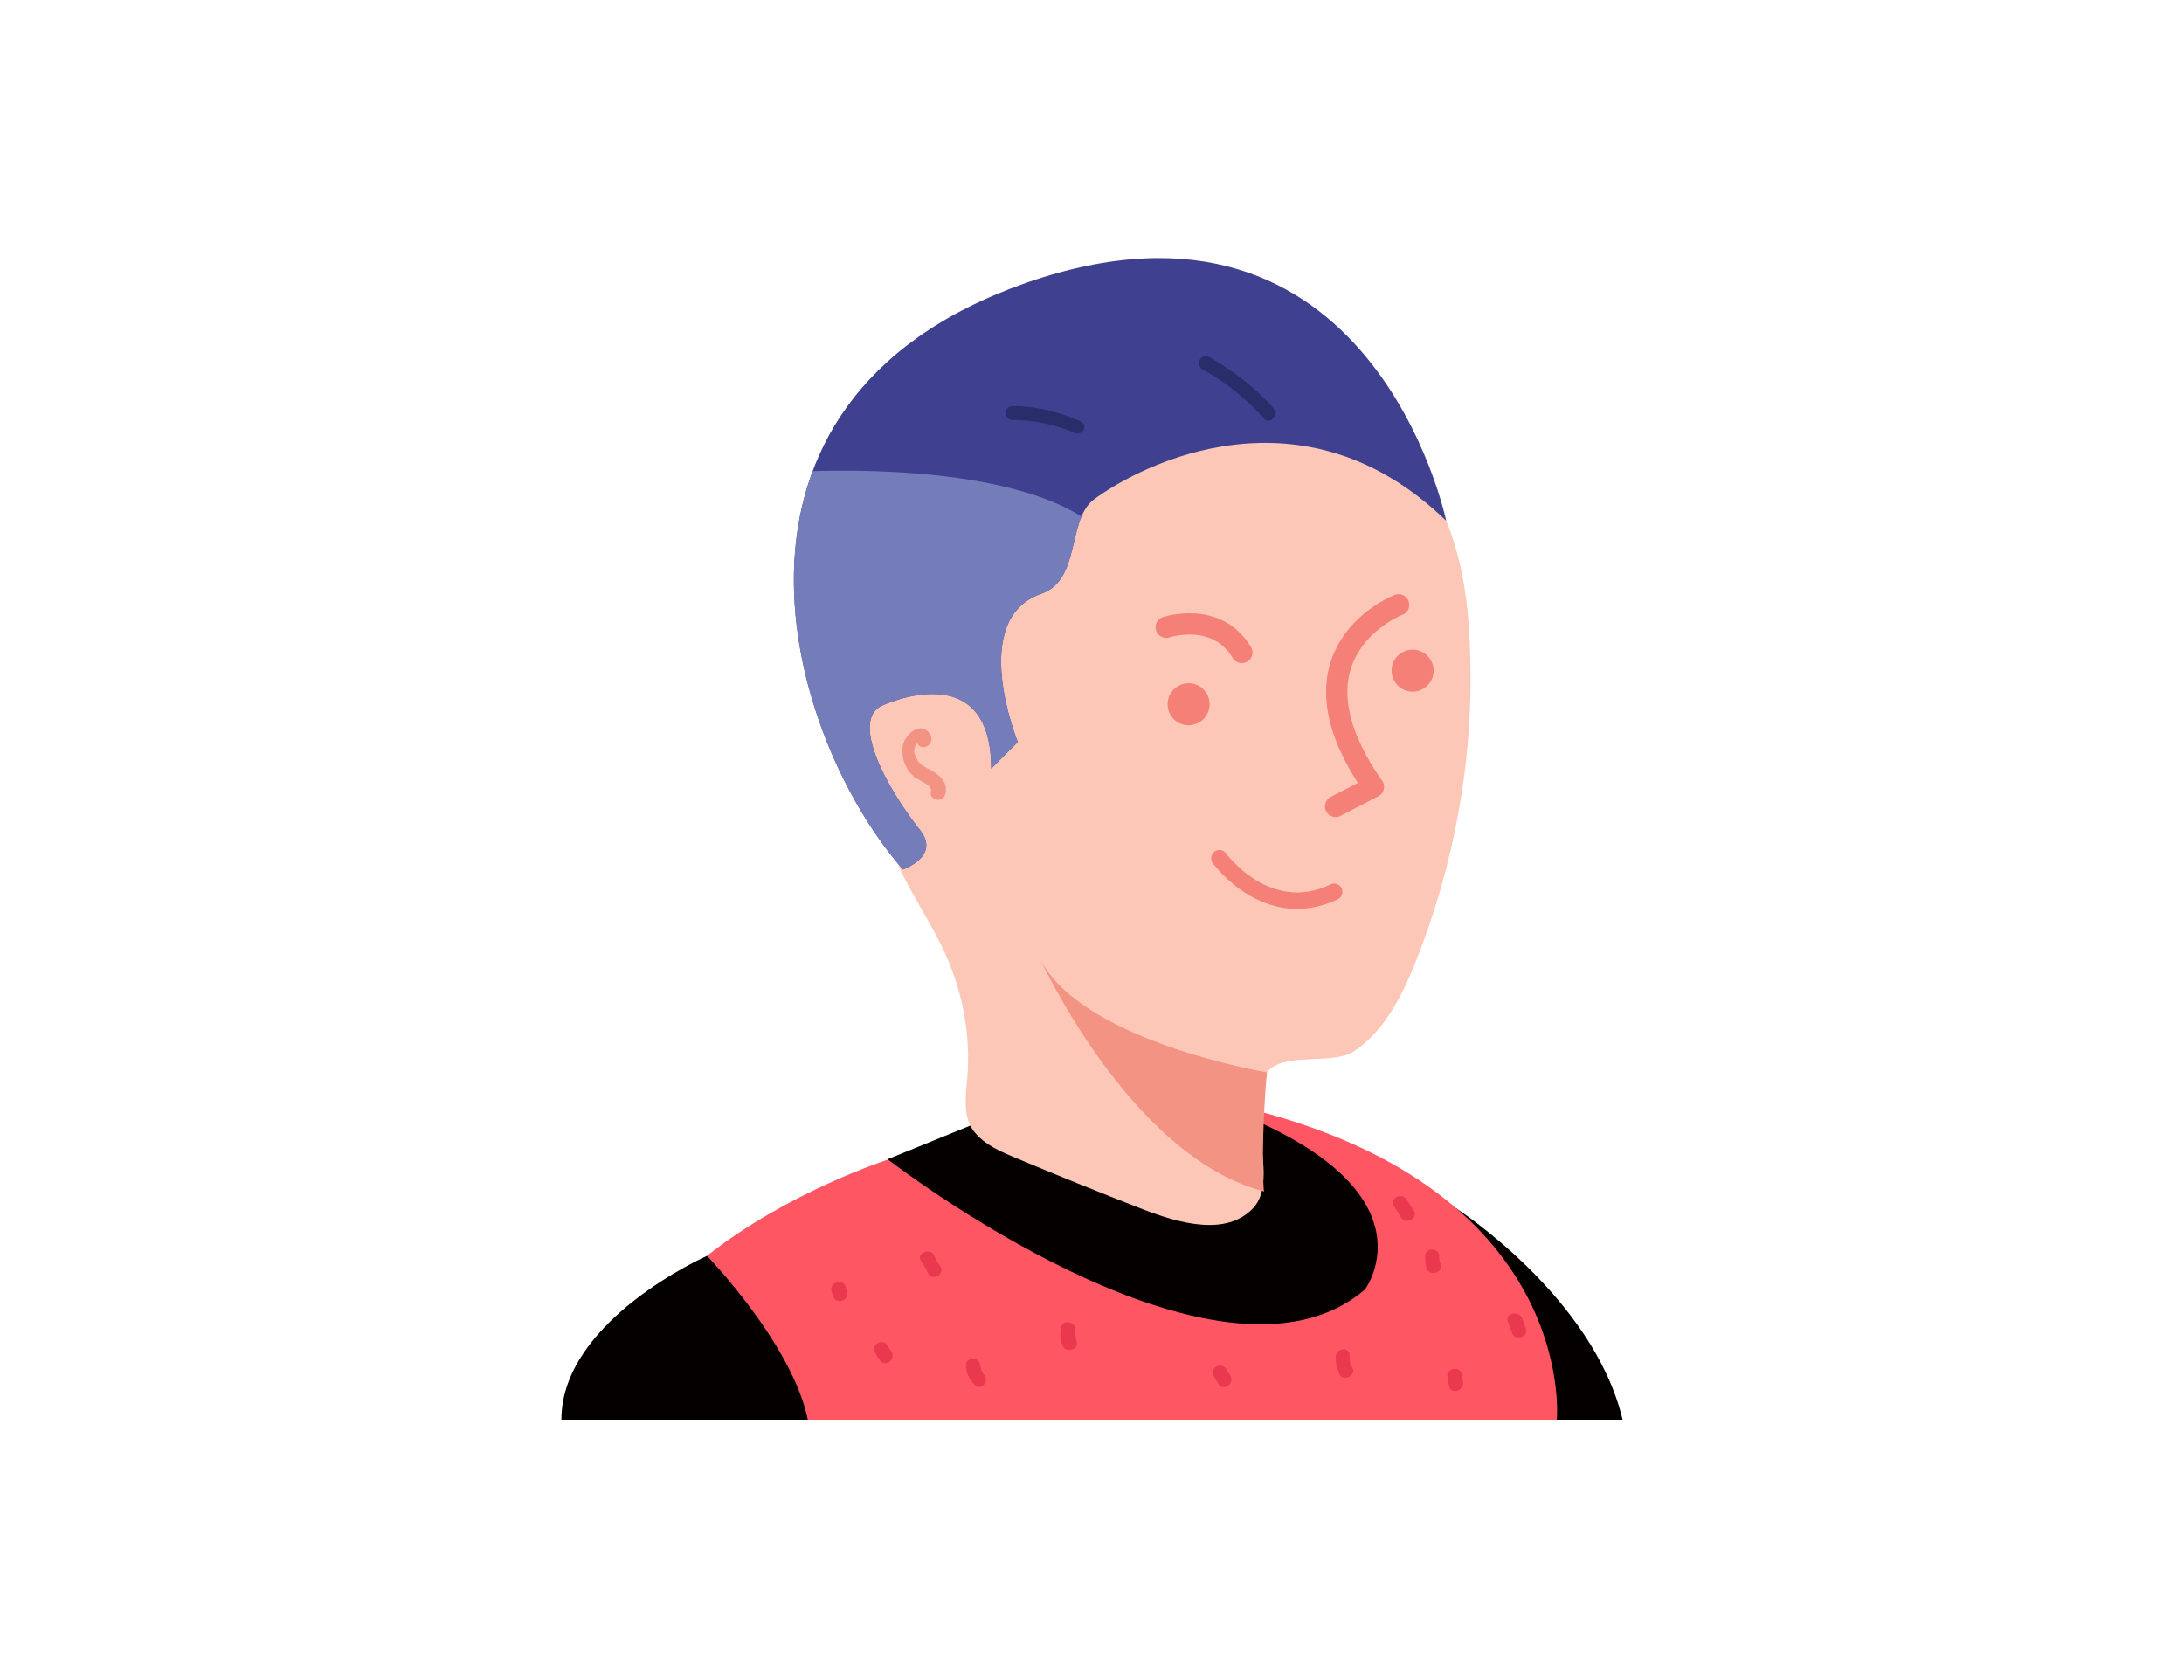 <?xml version="1.0" encoding="utf-8"?>
<!-- Generator: Adobe Illustrator 23.0.2, SVG Export Plug-In . SVG Version: 6.00 Build 0)  -->
<svg version="1.1" id="Layer_1" xmlns="http://www.w3.org/2000/svg" xmlns:xlink="http://www.w3.org/1999/xlink" x="0px" y="0px"
	 viewBox="0 0 156 120" style="enable-background:new 0 0 156 120;" xml:space="preserve">
<style type="text/css">
	.st0{fill:#3F4190;}
	.st1{fill:#F9AC8F;}
	.st2{fill:#F48078;}
	.st3{fill:#FF5663;}
	.st4{fill:#040000;}
	.st5{fill:#EA394E;}
	.st6{fill:#FCC7B6;}
	.st7{fill:#F29383;}
	.st8{fill:none;stroke:#F48078;stroke-width:1.52;stroke-linecap:round;stroke-linejoin:round;stroke-miterlimit:10;}
	.st9{fill:none;stroke:#F48078;stroke-width:1.175;stroke-linecap:round;stroke-linejoin:round;stroke-miterlimit:10;}
	.st10{fill:#292E6B;}
	.st11{clip-path:url(#SVGID_2_);fill:#747DBA;}
</style>
<g>
	<g>
		<g>
			<path class="st0" d="M440,1001.3c-2.3-3.4-1.2-8.6,2.3-10.8c1.6-1,3.6-1.3,5.2-2.4c3.3-2.2,3.9-6.8,6.2-10.1
				c2.7-4,7.7-5.9,12.5-6.2c3.8-0.2,8.5,1.1,9.4,4.8c0.3,1.1,0.1,2.2,0.4,3.3c1.2,4.2,7.2,4.6,9.9,8c2,2.5,1.7,6.2,0.5,9.2
				c-0.7,1.8-1.7,3.7-1.2,5.7c0.3,1.2,1.1,2.1,1.4,3.3c0.9,3.1-2.2,6.2-5.3,6.6s-6.3-1.2-9.1-2.7c-2.8-1.5-5.8-3.2-9-3.1
				c-6.7,0.2-11.4,7.7-18.1,8c-1.3,0-2.6-0.2-3.5-1.2c-0.8-0.9-1-2.2-1.1-3.4c-0.3-3.1-0.2-6.2,0-9.4"/>
		</g>
		<g>
			<path class="st1" d="M455,1000.1c-0.5-1.3,0-2.8,0.8-3.9s2-1.9,3.1-2.7c2.3-1.6,5.1-3.2,7.7-2.1c1.3,0.5,2.2,1.7,3,2.8
				c2.6,3.8,4.4,8.1,6,12.5c0.5,1.3,1,2.7,0.9,4.1c-0.1,2.8-2.7,5.3-5.5,5.2c-0.8,0-1.5-0.2-2.3-0.2c-3.1-0.1-6.1,2.3-9.1,1.7
				c-2.2-0.4-3.9-2.3-4.7-4.4c-0.8-2.1-0.9-4.4-0.9-6.6c-0.1-2-0.1-4.1-0.2-6.1c-0.1-2.3-0.1-4.8,1.4-6.5"/>
		</g>
		<g>
			<g>
				<path class="st2" d="M462.6,1001.3c-0.5,1.5-0.8,3-1.1,4.5c-0.1,0.9-0.2,2,0.4,2.8c0.8,1,2.7,0.8,2.9-0.6c0.1-0.7-1-1-1.1-0.3
					c-0.8,0.2-1.2,0-1.1-0.6c0-0.2,0-0.5,0-0.7c0-0.6,0.2-1.2,0.3-1.8c0.2-1,0.5-2,0.8-3C464,1000.9,462.8,1000.6,462.6,1001.3
					L462.6,1001.3z"/>
			</g>
		</g>
		<g>
			<g>
				<path class="st2" d="M458.4,1004.6C458.4,1004.6,458.3,1004.6,458.4,1004.6C458.3,1004.8,458.5,1004.4,458.4,1004.6
					c0.1-0.2,0.3-0.2,0.4-0.3c-0.2,0-0.4,0-0.7,0c0.2,0.1,0.4,0.3,0.6,0.4c0-0.2,0-0.3,0.1-0.5c0.5-0.6-0.3-1.4-0.8-0.8
					c-0.4,0.5-0.5,1-0.4,1.6c0.1,0.2,0.3,0.4,0.6,0.4c0.4,0,0.9,0.1,1.2-0.3c0.2-0.3,0.2-0.7,0.1-1c-0.3-0.6-1.1-1-1.7-0.6
					C457.2,1004,457.8,1005,458.4,1004.6L458.4,1004.6z"/>
			</g>
		</g>
		<g>
			<g>
				<path class="st2" d="M468.8,1003C468.8,1002.9,468.8,1002.9,468.8,1003c0-0.4-0.1-0.7-0.2-1c-0.1,0.1-0.1,0.1-0.2,0
					c-0.7-0.2-1,0.9-0.3,1.1c0.5,0.2,1,0,1.3-0.3s0.2-0.9-0.3-1c-0.6-0.2-1.4,0.2-1.5,0.9C467.5,1003.4,468.6,1003.7,468.8,1003
					L468.8,1003z"/>
			</g>
		</g>
		<g>
			<g>
				<path class="st2" d="M464.3,1012.9c3.1,0.6,7.6,0.3,8-3.7c0.1-0.7-1.1-0.7-1.2,0c-0.2,3.2-4.2,3.1-6.5,2.6
					C463.9,1011.7,463.6,1012.8,464.3,1012.9L464.3,1012.9z"/>
			</g>
		</g>
	</g>
	<g>
		<g>
			<path class="st3" d="M502,1001.3c-2.3-3.4-1.2-8.6,2.3-10.8c1.6-1,3.6-1.3,5.2-2.4c3.3-2.2,3.9-6.8,6.2-10.1
				c2.7-4,7.7-5.9,12.5-6.2c3.8-0.2,8.5,1.1,9.4,4.8c0.3,1.1,0.1,2.2,0.4,3.3c1.2,4.2,7.2,4.6,9.9,8c2,2.5,1.7,6.2,0.5,9.2
				c-0.7,1.8-1.7,3.7-1.2,5.7c0.3,1.2,1.1,2.1,1.4,3.3c0.9,3.1-2.2,6.2-5.3,6.6c-3.2,0.4-6.3-1.2-9.1-2.7s-5.8-3.2-9-3.1
				c-6.7,0.2-11.4,7.7-18.1,8c-1.3,0-2.6-0.2-3.5-1.2c-0.8-0.9-1-2.2-1.1-3.4c-0.3-3.1-0.2-6.2,0-9.4"/>
		</g>
		<g>
			<path class="st1" d="M517,1000.1c-0.5-1.3,0-2.8,0.8-3.9s2-1.9,3.1-2.7c2.3-1.6,5.1-3.2,7.7-2.1c1.3,0.5,2.2,1.7,3,2.8
				c2.6,3.8,4.4,8.1,6,12.5c0.5,1.3,1,2.7,0.9,4.1c-0.1,2.8-2.7,5.3-5.5,5.2c-0.8,0-1.5-0.2-2.3-0.2c-3.1-0.1-6.1,2.3-9.1,1.7
				c-2.2-0.4-3.9-2.3-4.7-4.4c-0.8-2.1-0.9-4.4-0.9-6.6c-0.1-2-0.1-4.1-0.2-6.1c-0.1-2.3-0.1-4.8,1.4-6.5"/>
		</g>
		<g>
			<g>
				<path class="st2" d="M524.6,1001.3c-0.5,1.5-0.8,3-1.1,4.5c-0.1,0.9-0.2,2,0.4,2.8c0.8,1,2.7,0.8,2.9-0.6c0.1-0.7-1-1-1.1-0.3
					c-0.8,0.2-1.2,0-1.1-0.6c0-0.2,0-0.5,0-0.7c0-0.6,0.2-1.2,0.3-1.8c0.2-1,0.5-2,0.8-3C525.9,1000.9,524.8,1000.6,524.6,1001.3
					L524.6,1001.3z"/>
			</g>
		</g>
		<g>
			<g>
				<path class="st2" d="M520.4,1004.6C520.4,1004.6,520.3,1004.6,520.4,1004.6C520.3,1004.8,520.5,1004.4,520.4,1004.6
					c0.1-0.2,0.3-0.2,0.4-0.3c-0.2,0-0.4,0-0.7,0c0.2,0.1,0.4,0.3,0.6,0.4c0-0.2,0-0.3,0.1-0.5c0.5-0.6-0.3-1.4-0.8-0.8
					c-0.4,0.5-0.5,1-0.4,1.6c0.1,0.2,0.3,0.4,0.6,0.4c0.4,0,0.9,0.1,1.2-0.3c0.2-0.3,0.2-0.7,0.1-1c-0.3-0.6-1.1-1-1.7-0.6
					C519.2,1004,519.7,1005,520.4,1004.6L520.4,1004.6z"/>
			</g>
		</g>
		<g>
			<g>
				<path class="st2" d="M530.8,1003C530.8,1002.9,530.8,1002.9,530.8,1003c0-0.4-0.1-0.7-0.2-1c-0.1,0.1-0.1,0.1-0.2,0
					c-0.7-0.2-1,0.9-0.3,1.1c0.5,0.2,1,0,1.3-0.3s0.2-0.9-0.3-1c-0.6-0.2-1.4,0.2-1.5,0.9S530.6,1003.7,530.8,1003L530.8,1003z"/>
			</g>
		</g>
		<g>
			<g>
				<path class="st2" d="M526.3,1012.9c3.1,0.6,7.6,0.3,8-3.7c0.1-0.7-1.1-0.7-1.2,0c-0.2,3.2-4.2,3.1-6.5,2.6
					C525.9,1011.7,525.6,1012.8,526.3,1012.9L526.3,1012.9z"/>
			</g>
		</g>
	</g>
</g>
<g>
	<g>
		<path class="st4" d="M104,86.3c0,0,9.8,6.3,11.9,15.1h-9.5L104,86.3z"/>
		<path class="st4" d="M50.5,89.7c0,0-10.4,4.6-10.4,11.7h19.1C59.2,101.4,55.8,89.7,50.5,89.7z"/>
		<g>
			<path class="st3" d="M57.7,101.4h53.5c0,0,1.7-17.7-25.1-22.9l-22.6,4.3c0,0-7.2,2.3-13,6.9C50.5,89.7,56.6,96,57.7,101.4z"/>
			<path class="st4" d="M69.3,80.4l-5.9,2.4c0,0,23.6,18.3,34.1,9.3c0,0,5.7-7.6-11.5-13.5"/>
			<g>
				<g>
					<g>
						<path class="st5" d="M65.8,90.1c0.2,0.3,0.4,0.6,0.5,0.9c0.3,0.5,1.2,0,0.9-0.5c-0.2-0.3-0.4-0.6-0.5-0.9
							C66.3,89.1,65.4,89.6,65.8,90.1L65.8,90.1z"/>
					</g>
				</g>
				<g>
					<g>
						<path class="st5" d="M62.5,96.6c0.1,0.2,0.2,0.3,0.3,0.5c0.3,0.6,1.2,0.1,0.9-0.5c-0.1-0.2-0.2-0.3-0.3-0.5
							C63,95.5,62.2,96.1,62.5,96.6L62.5,96.6z"/>
					</g>
				</g>
				<g>
					<g>
						<path class="st5" d="M69,97.5c0,0.5,0.2,1,0.6,1.4c0.4,0.5,1.1-0.2,0.7-0.7c-0.2-0.2-0.2-0.4-0.3-0.7C70,96.9,69,96.9,69,97.5
							L69,97.5z"/>
					</g>
				</g>
				<g>
					<g>
						<path class="st5" d="M75.8,94.8c-0.1,0.5-0.1,0.9,0.1,1.3c0.2,0.6,1.2,0.3,1-0.3c-0.1-0.3-0.1-0.5-0.1-0.8
							C76.9,94.4,75.9,94.2,75.8,94.8L75.8,94.8z"/>
					</g>
				</g>
				<g>
					<g>
						<path class="st5" d="M86.7,98.3c0.1,0.2,0.2,0.3,0.3,0.5c0.3,0.6,1.2,0.1,0.9-0.5c-0.1-0.2-0.2-0.3-0.3-0.5
							C87.2,97.2,86.4,97.7,86.7,98.3L86.7,98.3z"/>
					</g>
				</g>
				<g>
					<g>
						<path class="st5" d="M95.4,96.9c0,0.5,0.1,0.9,0.3,1.3c0.3,0.5,1.2,0,0.9-0.5c-0.2-0.3-0.2-0.5-0.2-0.8
							C96.5,96.2,95.5,96.2,95.4,96.9L95.4,96.9z"/>
					</g>
				</g>
				<g>
					<g>
						<path class="st5" d="M101.8,89.7c0,0.3,0,0.6,0.1,0.9c0.2,0.6,1.2,0.3,1-0.3c-0.1-0.2-0.1-0.4-0.1-0.6
							C102.8,89.1,101.8,89.1,101.8,89.7L101.8,89.7z"/>
					</g>
				</g>
				<g>
					<g>
						<path class="st5" d="M103.4,98.4c0,0.2,0.1,0.4,0.1,0.6c0.1,0.6,1.1,0.4,1-0.3c0-0.2-0.1-0.4-0.1-0.6
							C104.2,97.5,103.2,97.8,103.4,98.4L103.4,98.4z"/>
					</g>
				</g>
				<g>
					<g>
						<path class="st5" d="M107.7,94.4c0.1,0.3,0.2,0.5,0.3,0.8c0.2,0.6,1.2,0.3,1-0.3c-0.1-0.3-0.2-0.5-0.3-0.8
							C108.4,93.6,107.5,93.8,107.7,94.4L107.7,94.4z"/>
					</g>
				</g>
				<g>
					<g>
						<path class="st5" d="M99.6,86.2c0.2,0.3,0.3,0.5,0.5,0.8c0.4,0.5,1.2,0,0.9-0.5c-0.2-0.3-0.3-0.5-0.5-0.8
							C100.1,85.1,99.2,85.6,99.6,86.2L99.6,86.2z"/>
					</g>
				</g>
				<g>
					<g>
						<path class="st5" d="M59.4,92.2c0,0.1,0.1,0.3,0.1,0.4c0.2,0.6,1.2,0.3,1-0.3c0-0.1-0.1-0.3-0.1-0.4
							C60.2,91.3,59.2,91.6,59.4,92.2L59.4,92.2z"/>
					</g>
				</g>
			</g>
		</g>
	</g>
	<g>
		<g>
			<path class="st6" d="M79.5,22.7c-5.4,2.5-11,5.3-14.2,10.3c-2.9,4.5-5.1,9.5-5.1,14.9c0,4.4,2.1,9.5,3.8,13.5
				c1.1,2.7,3,5.1,4,7.9c0.9,2.4,1.3,5,1.1,7.6c-0.1,1.2-0.3,2.4,0.2,3.5c0.6,1.1,1.8,1.7,3,2.2c3.1,1.3,6.3,2.6,9.4,3.8
				c2.6,1,5.9,1.9,7.8-0.1c2-2.1-0.8-7.3,1-9.7c1.1-1.5,4.7-0.5,6.2-1.5c2.1-1.4,3.3-3.7,4.3-6.1c2.9-7.2,4.3-14.9,4-22.6
				c-0.1-3.1-0.5-6.3-1.7-9.2c-1.8-4.6-5.2-8.3-9.1-11.3C90.1,22.9,87.8,21.5,79.5,22.7"/>
		</g>
		<path class="st7" d="M90.5,76.6c0,0-13.8-2.3-16.4-8.5c0,0,6.5,14.5,16.2,17C90.2,85.1,90.1,80.6,90.5,76.6z"/>
		<path class="st8" d="M99.9,43.2c0,0-8.6,3.3-1.8,13l-2.7,1.4"/>
		<circle class="st2" cx="100.9" cy="47.9" r="1.5"/>
		<circle class="st2" cx="84.9" cy="50.3" r="1.5"/>
		<path class="st8" d="M83.3,44.8c0,0,3.6-1.2,5.4,1.8"/>
		<path class="st9" d="M87.1,61.3c0,0,3.4,4.7,8.2,2.4"/>
		<path class="st0" d="M63,50.4c0,0,7.8-3.7,7.8,4.5l1.9-1.9c0,0-3.6-8.8,1.7-10.6c2.8-1,1.8-5.2,3.7-6.7c3.5-2.6,15-8.4,25.2,1.5
			c0,0-5.3-25.6-30-17c-24.3,8.5-17,32.6-8.8,41.9c0,0,2.6-0.9,1.3-2.7C63.1,56,60.8,51.4,63,50.4z"/>
		<g>
			<g>
				<path class="st10" d="M91,29.2c-1.3-1.5-2.9-2.7-4.6-3.7c-0.6-0.3-1.1,0.5-0.5,0.9c1.7,0.9,3.1,2.1,4.4,3.5
					C90.7,30.4,91.4,29.6,91,29.2L91,29.2z"/>
			</g>
		</g>
		<g>
			<g>
				<path class="st10" d="M77.2,30.1C75.6,29.4,74,29,72.3,29c-0.6,0-0.6,1,0,1c1.5,0,3,0.3,4.4,0.9C77.3,31.2,77.8,30.4,77.2,30.1
					L77.2,30.1z"/>
			</g>
		</g>
		<g>
			<g>
				<path class="st7" d="M66.5,52.6c-0.5-1.2-1.8-0.3-2,0.6c-0.1,0.6,0,1.2,0.3,1.7c0.1,0.2,0.3,0.4,0.5,0.6c0.3,0.2,1.3,0.6,1.2,1
					c-0.2,0.6,0.8,0.9,1,0.3c0.2-0.7-0.1-1.2-0.7-1.6c-0.4-0.3-0.9-0.4-1.2-0.8c-0.1-0.2-0.3-0.5-0.3-0.7c0-0.1,0.1-0.7,0.2-0.6
					C65.9,53.7,66.7,53.2,66.5,52.6L66.5,52.6z"/>
			</g>
		</g>
		<g>
			<defs>
				<path id="SVGID_1_" d="M63,50.4c0,0,7.8-3.7,7.8,4.5l1.9-1.9c0,0-3.6-8.8,1.7-10.6c2.8-1,1.8-5.2,3.7-6.7
					c3.5-2.6,15-8.4,25.2,1.5c0,0-5.3-25.6-30-17c-24.3,8.5-17,32.6-8.8,41.9c0,0,2.6-0.9,1.3-2.7C63.1,56,60.8,51.4,63,50.4z"/>
			</defs>
			<clipPath id="SVGID_2_">
				<use xlink:href="#SVGID_1_"  style="overflow:visible;"/>
			</clipPath>
			<path class="st11" d="M55,33.8c0,0,17.4-1.5,23.6,4.1l-3.5,20.2l-9.7,10c0,0-11.1-5.2-11.3-5.9C53.9,61.6,55,33.8,55,33.8z"/>
		</g>
	</g>
</g>
</svg>
